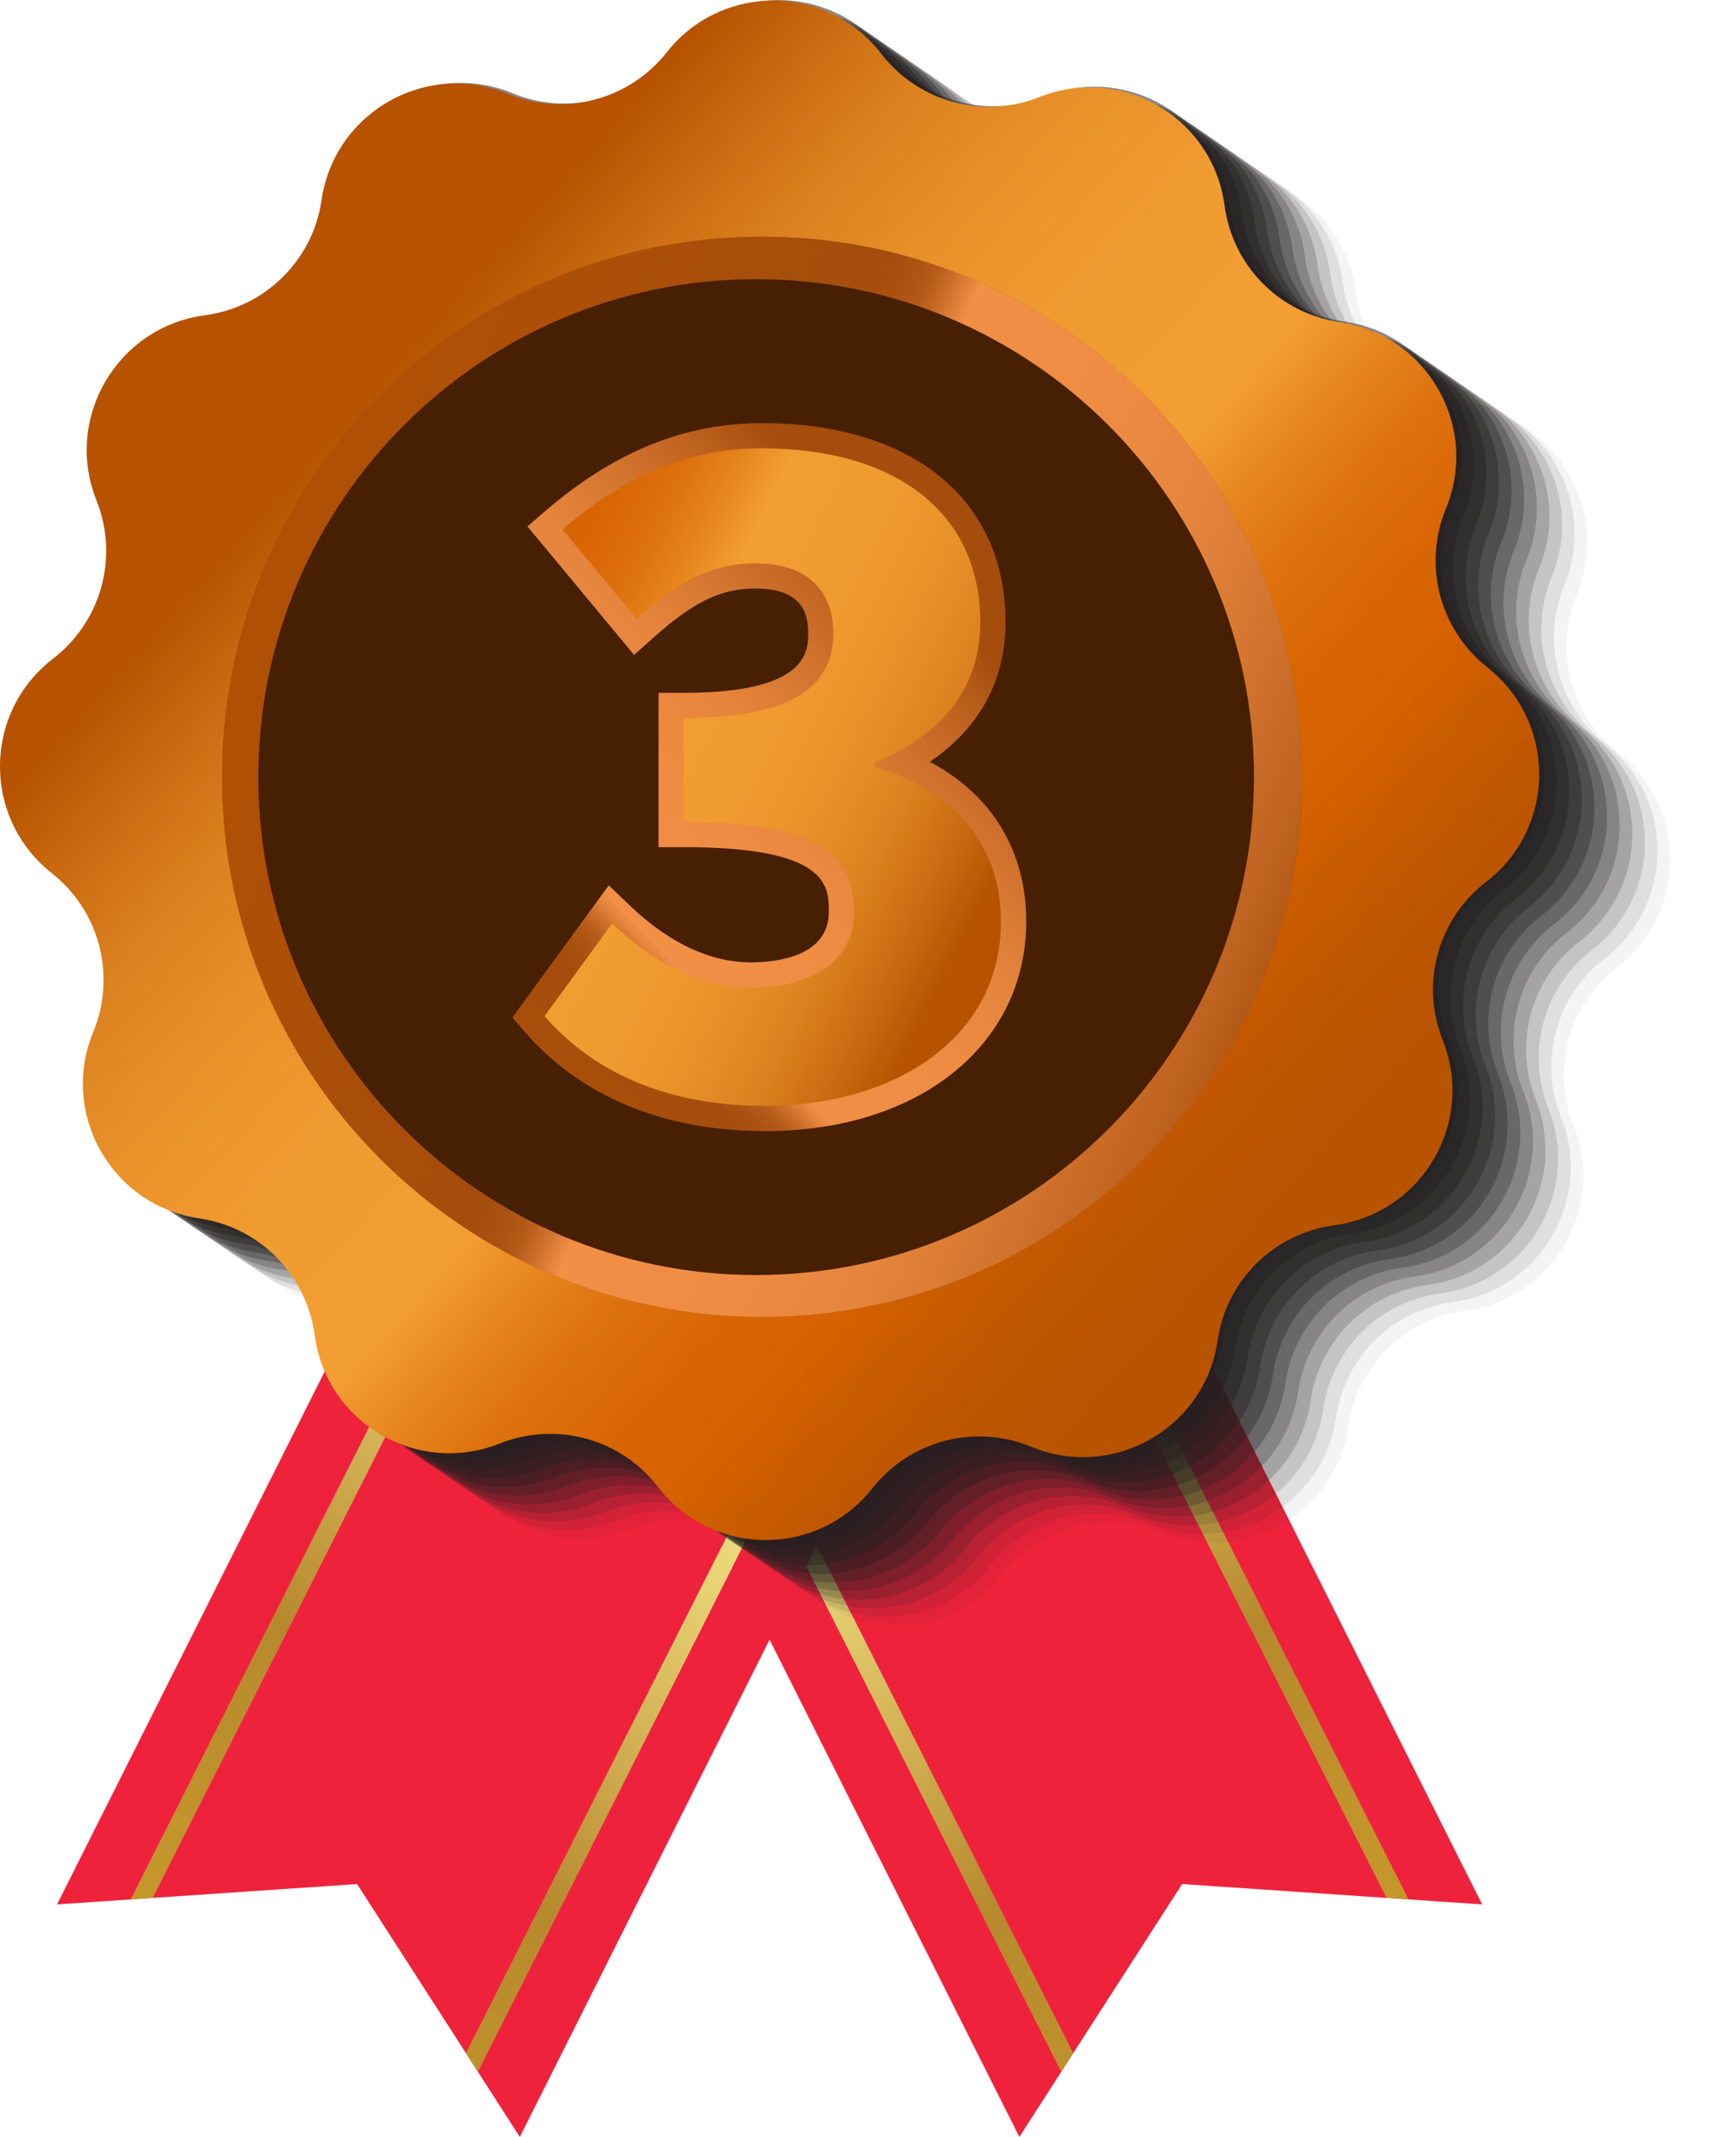 <svg width="26" height="32" viewBox="0 0 26 32" fill="none" xmlns="http://www.w3.org/2000/svg">
<g id="Layer 2">
<g id="Layer 1">
<path id="Vector" d="M15.47 17.303L21.092 28.443L22.198 28.518L15.905 15.99L8.973 19.472L15.267 32L15.896 31.022L10.287 19.907L15.47 17.303Z" fill="#EE233B"/>
<path id="Vector_2" d="M10.662 20.031L16.072 30.748L17.705 28.213L20.769 28.421L15.346 17.678L10.662 20.031Z" fill="#EE233B"/>
<path id="Vector_3" d="M10.662 20.031L15.346 17.678L20.769 28.421L21.092 28.443L15.47 17.303L10.287 19.907L15.896 31.022L16.072 30.748L10.662 20.031Z" fill="#EE233B"/>
<path id="Vector_4" d="M10.662 20.031L15.346 17.678L20.769 28.421L21.092 28.443L15.47 17.303L10.287 19.907L15.896 31.022L16.072 30.748L10.662 20.031Z" fill="url(#paint0_linear_1_5946)"/>
<path id="Vector_5" d="M7.582 17.303L1.96 28.443L0.854 28.518L7.147 15.99L14.079 19.472L7.785 32L7.156 31.022L12.765 19.907L7.582 17.303Z" fill="#EE233B"/>
<path id="Vector_6" d="M12.39 20.031L6.98 30.748L5.348 28.213L2.284 28.421L7.707 17.678L12.39 20.031Z" fill="#EE233B"/>
<path id="Vector_7" d="M12.39 20.031L7.707 17.678L2.284 28.421L1.96 28.443L7.582 17.303L12.765 19.907L7.156 31.022L6.98 30.748L12.39 20.031Z" fill="#EE233B"/>
<path id="Vector_8" d="M12.39 20.031L7.707 17.678L2.284 28.421L1.96 28.443L7.582 17.303L12.765 19.907L7.156 31.022L6.98 30.748L12.39 20.031Z" fill="url(#paint1_linear_1_5946)"/>
<path id="Vector_9" opacity="0.05" d="M24.238 11.273C23.89 10.999 23.641 10.618 23.529 10.189C23.417 9.76 23.448 9.307 23.617 8.897C24.124 7.67 23.34 6.295 22.027 6.105C21.589 6.041 21.183 5.836 20.871 5.521C20.559 5.205 20.359 4.797 20.301 4.357C20.127 3.042 18.761 2.242 17.528 2.734C17.117 2.898 16.663 2.923 16.235 2.806C15.807 2.689 15.43 2.435 15.16 2.084C14.351 1.032 12.768 1.022 11.947 2.064C11.672 2.412 11.292 2.661 10.863 2.773C10.434 2.885 9.981 2.854 9.571 2.685C8.345 2.177 6.969 2.961 6.779 4.274C6.715 4.713 6.51 5.119 6.195 5.431C5.88 5.742 5.471 5.942 5.032 6.001C3.715 6.175 2.915 7.541 3.408 8.774C3.572 9.185 3.598 9.639 3.48 10.067C3.363 10.495 3.109 10.872 2.758 11.142C1.706 11.951 1.696 13.535 2.738 14.355C3.086 14.63 3.335 15.01 3.448 15.439C3.56 15.868 3.529 16.322 3.359 16.732C2.852 17.958 3.635 19.334 4.948 19.524C5.387 19.588 5.793 19.793 6.104 20.108C6.416 20.424 6.616 20.832 6.674 21.271C6.848 22.587 8.214 23.387 9.447 22.895C9.858 22.731 10.313 22.705 10.74 22.823C11.168 22.94 11.545 23.194 11.815 23.545C12.624 24.597 14.207 24.607 15.028 23.565C15.303 23.217 15.684 22.968 16.113 22.855C16.541 22.743 16.995 22.774 17.405 22.944C18.631 23.451 20.007 22.667 20.197 21.354C20.261 20.915 20.466 20.509 20.781 20.198C21.097 19.886 21.505 19.686 21.945 19.628C23.26 19.453 24.06 18.087 23.568 16.855C23.404 16.443 23.379 15.989 23.496 15.562C23.613 15.134 23.867 14.757 24.219 14.486C25.27 13.678 25.28 12.095 24.238 11.273Z" fill="#231F20"/>
<path id="Vector_10" opacity="0.1" d="M24.049 11.144C23.701 10.87 23.452 10.489 23.34 10.06C23.227 9.632 23.258 9.178 23.428 8.768C23.935 7.542 23.151 6.166 21.838 5.976C21.399 5.912 20.993 5.707 20.682 5.392C20.37 5.076 20.17 4.668 20.112 4.228C19.938 2.913 18.572 2.113 17.339 2.605C16.927 2.769 16.473 2.794 16.046 2.677C15.618 2.56 15.241 2.306 14.97 1.955C14.162 0.902 12.579 0.893 11.757 1.935C11.483 2.283 11.102 2.532 10.673 2.644C10.245 2.756 9.791 2.725 9.381 2.556C8.155 2.049 6.779 2.832 6.589 4.146C6.525 4.585 6.32 4.991 6.005 5.303C5.69 5.615 5.281 5.815 4.841 5.873C3.526 6.048 2.726 7.413 3.218 8.646C3.382 9.058 3.408 9.512 3.29 9.939C3.173 10.367 2.919 10.744 2.568 11.015C1.516 11.823 1.506 13.406 2.548 14.228C2.896 14.502 3.145 14.883 3.258 15.312C3.37 15.741 3.339 16.194 3.17 16.604C2.662 17.831 3.446 19.206 4.759 19.396C5.198 19.46 5.604 19.665 5.915 19.98C6.227 20.296 6.427 20.704 6.485 21.144C6.659 22.458 8.024 23.258 9.257 22.766C9.669 22.602 10.123 22.576 10.55 22.694C10.978 22.811 11.355 23.065 11.626 23.416C12.434 24.468 14.017 24.478 14.839 23.436C15.113 23.088 15.494 22.839 15.923 22.727C16.352 22.614 16.805 22.645 17.215 22.815C18.442 23.321 19.819 22.538 20.008 21.225C20.072 20.786 20.277 20.38 20.593 20.069C20.908 19.757 21.316 19.557 21.756 19.499C23.071 19.325 23.871 17.958 23.379 16.725C23.215 16.314 23.19 15.86 23.307 15.432C23.424 15.005 23.678 14.627 24.029 14.357C25.082 13.549 25.091 11.966 24.049 11.144Z" fill="#231F20"/>
<path id="Vector_11" opacity="0.14" d="M23.86 11.016C23.512 10.741 23.263 10.361 23.151 9.932C23.039 9.503 23.07 9.049 23.239 8.639C23.747 7.413 22.963 6.037 21.649 5.847C21.211 5.783 20.805 5.578 20.493 5.263C20.181 4.947 19.981 4.539 19.923 4.099C19.749 2.784 18.383 1.984 17.15 2.476C16.739 2.64 16.285 2.666 15.857 2.548C15.43 2.431 15.052 2.177 14.782 1.826C13.973 0.774 12.389 0.764 11.569 1.806C11.294 2.154 10.914 2.403 10.485 2.515C10.056 2.627 9.602 2.596 9.192 2.427C7.966 1.92 6.59 2.703 6.4 4.017C6.336 4.455 6.131 4.861 5.816 5.173C5.5 5.484 5.092 5.684 4.652 5.743C3.337 5.917 2.537 7.283 3.029 8.515C3.193 8.927 3.219 9.381 3.101 9.809C2.984 10.236 2.73 10.614 2.379 10.884C1.327 11.693 1.317 13.276 2.359 14.097C2.707 14.372 2.956 14.752 3.069 15.181C3.181 15.61 3.15 16.064 2.98 16.474C2.473 17.7 3.257 19.076 4.57 19.266C5.009 19.329 5.415 19.535 5.726 19.85C6.038 20.165 6.238 20.574 6.296 21.013C6.47 22.329 7.837 23.128 9.069 22.637C9.481 22.473 9.935 22.447 10.362 22.564C10.79 22.682 11.167 22.936 11.438 23.287C12.246 24.339 13.829 24.349 14.651 23.307C14.925 22.958 15.306 22.709 15.735 22.597C16.164 22.485 16.617 22.516 17.027 22.686C18.253 23.193 19.629 22.409 19.819 21.096C19.883 20.657 20.088 20.251 20.404 19.939C20.719 19.628 21.127 19.428 21.567 19.37C22.883 19.195 23.682 17.829 23.19 16.597C23.026 16.185 23.001 15.731 23.118 15.303C23.235 14.876 23.489 14.498 23.84 14.228C24.893 13.42 24.902 11.837 23.86 11.016Z" fill="#231F20"/>
<path id="Vector_12" opacity="0.19" d="M23.671 10.887C23.323 10.612 23.074 10.232 22.962 9.803C22.85 9.374 22.881 8.92 23.05 8.51C23.558 7.284 22.774 5.908 21.46 5.718C21.022 5.654 20.616 5.449 20.304 5.134C19.993 4.819 19.793 4.41 19.734 3.971C19.56 2.655 18.194 1.855 16.961 2.347C16.55 2.511 16.096 2.537 15.668 2.419C15.241 2.302 14.863 2.048 14.593 1.697C13.784 0.645 12.201 0.635 11.38 1.677C11.105 2.025 10.725 2.275 10.296 2.387C9.867 2.499 9.413 2.468 9.003 2.299C7.777 1.791 6.401 2.575 6.211 3.888C6.147 4.327 5.942 4.733 5.627 5.044C5.311 5.356 4.903 5.556 4.463 5.614C3.148 5.789 2.348 7.154 2.84 8.387C3.004 8.799 3.03 9.253 2.912 9.68C2.795 10.108 2.541 10.485 2.19 10.755C1.138 11.565 1.128 13.148 2.17 13.97C2.518 14.245 2.767 14.625 2.88 15.054C2.992 15.483 2.961 15.937 2.791 16.346C2.284 17.573 3.068 18.948 4.381 19.139C4.82 19.202 5.226 19.407 5.537 19.723C5.849 20.038 6.049 20.447 6.107 20.886C6.281 22.202 7.648 23.001 8.88 22.51C9.292 22.345 9.746 22.32 10.173 22.437C10.601 22.555 10.978 22.808 11.249 23.16C12.057 24.212 13.641 24.222 14.462 23.18C14.736 22.831 15.117 22.582 15.546 22.47C15.975 22.358 16.428 22.389 16.838 22.558C18.064 23.066 19.44 22.282 19.631 20.969C19.694 20.53 19.899 20.124 20.215 19.812C20.53 19.501 20.938 19.301 21.378 19.242C22.693 19.068 23.493 17.702 23.001 16.47C22.837 16.058 22.812 15.604 22.929 15.176C23.047 14.749 23.3 14.371 23.652 14.101C24.704 13.291 24.713 11.708 23.671 10.887Z" fill="#231F20"/>
<path id="Vector_13" opacity="0.24" d="M23.482 10.758C23.134 10.483 22.885 10.103 22.773 9.674C22.661 9.245 22.692 8.791 22.861 8.382C23.369 7.155 22.585 5.779 21.271 5.589C20.833 5.526 20.427 5.321 20.116 5.006C19.804 4.69 19.604 4.282 19.545 3.843C19.371 2.526 18.005 1.726 16.774 2.218C16.362 2.383 15.908 2.408 15.48 2.291C15.053 2.173 14.675 1.92 14.405 1.568C13.595 0.516 12.012 0.508 11.191 1.549C10.916 1.897 10.536 2.146 10.107 2.258C9.678 2.37 9.224 2.339 8.814 2.17C7.589 1.663 6.212 2.446 6.022 3.759C5.959 4.198 5.754 4.604 5.438 4.916C5.123 5.228 4.714 5.428 4.275 5.487C2.959 5.661 2.159 7.027 2.651 8.259C2.815 8.671 2.841 9.125 2.723 9.553C2.606 9.98 2.352 10.358 2.001 10.628C0.949 11.436 0.939 13.018 1.982 13.84C2.33 14.114 2.579 14.495 2.691 14.924C2.803 15.353 2.773 15.807 2.603 16.216C2.096 17.443 2.88 18.818 4.193 19.009C4.631 19.072 5.037 19.277 5.349 19.593C5.661 19.908 5.861 20.317 5.919 20.756C6.093 22.072 7.459 22.872 8.692 22.38C9.104 22.215 9.558 22.19 9.985 22.307C10.413 22.425 10.79 22.678 11.061 23.03C11.869 24.082 13.452 24.092 14.273 23.049C14.548 22.702 14.929 22.453 15.357 22.341C15.786 22.229 16.24 22.26 16.649 22.43C17.876 22.937 19.251 22.153 19.442 20.84C19.505 20.401 19.71 19.995 20.026 19.683C20.341 19.372 20.75 19.172 21.189 19.114C22.504 18.938 23.304 17.571 22.813 16.339C22.648 15.927 22.623 15.473 22.74 15.045C22.858 14.618 23.111 14.24 23.463 13.97C24.515 13.162 24.524 11.579 23.482 10.758Z" fill="#231F20"/>
<path id="Vector_14" opacity="0.29" d="M23.293 10.629C22.945 10.355 22.696 9.974 22.584 9.545C22.471 9.116 22.502 8.663 22.671 8.253C23.179 7.026 22.395 5.651 21.082 5.46C20.643 5.397 20.237 5.192 19.925 4.876C19.614 4.561 19.414 4.152 19.355 3.713C19.181 2.397 17.815 1.598 16.583 2.089C16.171 2.254 15.717 2.279 15.289 2.162C14.862 2.045 14.484 1.791 14.214 1.439C13.406 0.387 11.823 0.378 11.002 1.42C10.727 1.768 10.347 2.017 9.918 2.129C9.489 2.241 9.035 2.21 8.625 2.041C7.399 1.533 6.023 2.317 5.833 3.631C5.769 4.069 5.564 4.475 5.249 4.787C4.933 5.099 4.524 5.299 4.085 5.357C2.769 5.531 1.969 6.897 2.461 8.129C2.625 8.541 2.651 8.995 2.534 9.423C2.416 9.85 2.163 10.228 1.811 10.498C0.76 11.307 0.749 12.89 1.792 13.711C2.141 13.986 2.39 14.366 2.502 14.795C2.614 15.224 2.583 15.678 2.414 16.088C1.906 17.314 2.69 18.689 4.003 18.88C4.442 18.944 4.848 19.149 5.16 19.464C5.471 19.779 5.671 20.188 5.729 20.627C5.904 21.943 7.27 22.743 8.502 22.251C8.914 22.087 9.368 22.061 9.796 22.178C10.223 22.296 10.601 22.55 10.871 22.901C11.68 23.953 13.264 23.963 14.084 22.921C14.358 22.573 14.739 22.324 15.168 22.212C15.596 22.099 16.05 22.13 16.46 22.299C17.686 22.807 19.062 22.023 19.252 20.71C19.316 20.271 19.521 19.865 19.836 19.553C20.151 19.242 20.56 19.042 20.999 18.984C22.315 18.809 23.115 17.443 22.623 16.211C22.459 15.799 22.433 15.345 22.55 14.918C22.668 14.49 22.922 14.112 23.273 13.842C24.326 13.034 24.335 11.451 23.293 10.629Z" fill="#231F20"/>
<path id="Vector_15" opacity="0.34" d="M23.105 10.5C22.756 10.226 22.507 9.845 22.395 9.416C22.283 8.987 22.314 8.534 22.483 8.124C22.991 6.898 22.207 5.522 20.894 5.332C20.455 5.268 20.049 5.063 19.737 4.748C19.425 4.432 19.225 4.024 19.167 3.584C18.992 2.269 17.626 1.469 16.394 1.961C15.982 2.125 15.528 2.15 15.1 2.033C14.673 1.916 14.295 1.662 14.025 1.31C13.216 0.258 11.633 0.249 10.812 1.291C10.538 1.639 10.157 1.888 9.728 2C9.299 2.112 8.845 2.081 8.435 1.912C7.209 1.405 5.834 2.188 5.643 3.502C5.58 3.94 5.374 4.346 5.059 4.658C4.744 4.97 4.335 5.17 3.896 5.228C2.581 5.402 1.782 6.768 2.273 8C2.437 8.412 2.463 8.866 2.346 9.294C2.228 9.721 1.974 10.099 1.623 10.369C0.571 11.178 0.561 12.762 1.603 13.583C1.951 13.858 2.2 14.238 2.312 14.667C2.424 15.096 2.393 15.549 2.224 15.959C1.716 17.185 2.5 18.561 3.813 18.751C4.252 18.815 4.658 19.02 4.97 19.335C5.281 19.651 5.481 20.059 5.539 20.499C5.715 21.814 7.082 22.614 8.314 22.122C8.726 21.958 9.18 21.932 9.608 22.05C10.035 22.167 10.413 22.421 10.683 22.772C11.492 23.824 13.075 23.834 13.896 22.792C14.171 22.444 14.551 22.195 14.98 22.082C15.409 21.97 15.863 22.001 16.273 22.171C17.499 22.678 18.875 21.894 19.065 20.581C19.128 20.143 19.333 19.737 19.648 19.425C19.963 19.114 20.371 18.913 20.81 18.855C22.126 18.68 22.925 17.314 22.434 16.082C22.269 15.67 22.244 15.216 22.361 14.789C22.479 14.361 22.732 13.984 23.084 13.713C24.137 12.905 24.146 11.322 23.105 10.5Z" fill="#231F20"/>
<path id="Vector_16" opacity="0.39" d="M22.916 10.371C22.567 10.097 22.318 9.716 22.206 9.288C22.094 8.859 22.125 8.405 22.294 7.995C22.802 6.769 22.018 5.393 20.705 5.203C20.266 5.139 19.86 4.934 19.549 4.619C19.237 4.304 19.037 3.896 18.979 3.456C18.804 2.14 17.438 1.34 16.206 1.832C15.794 1.996 15.34 2.022 14.912 1.904C14.485 1.787 14.107 1.533 13.837 1.182C13.027 0.13 11.446 0.121 10.624 1.162C10.35 1.51 9.969 1.759 9.54 1.871C9.111 1.983 8.657 1.953 8.248 1.783C7.021 1.276 5.646 2.059 5.455 3.373C5.392 3.812 5.187 4.218 4.871 4.53C4.556 4.841 4.147 5.042 3.708 5.1C2.393 5.273 1.593 6.639 2.084 7.872C2.249 8.284 2.274 8.738 2.157 9.165C2.039 9.593 1.786 9.97 1.434 10.241C0.382 11.049 0.372 12.632 1.414 13.454C1.763 13.728 2.012 14.109 2.124 14.538C2.236 14.967 2.205 15.421 2.036 15.831C1.529 17.056 2.312 18.432 3.625 18.622C4.064 18.686 4.47 18.891 4.782 19.206C5.093 19.522 5.293 19.93 5.352 20.37C5.526 21.685 6.892 22.485 8.125 21.993C8.536 21.829 8.991 21.804 9.418 21.921C9.846 22.038 10.223 22.292 10.493 22.643C11.302 23.695 12.886 23.705 13.706 22.663C13.981 22.315 14.361 22.066 14.79 21.954C15.219 21.842 15.673 21.873 16.082 22.043C17.309 22.55 18.684 21.767 18.875 20.453C18.939 20.014 19.143 19.608 19.459 19.297C19.774 18.985 20.183 18.785 20.622 18.727C21.938 18.553 22.737 17.187 22.246 15.954C22.081 15.542 22.056 15.088 22.173 14.661C22.291 14.233 22.544 13.856 22.896 13.586C23.948 12.776 23.958 11.193 22.916 10.371Z" fill="#231F20"/>
<path id="Vector_17" opacity="0.43" d="M22.727 10.243C22.378 9.968 22.129 9.588 22.017 9.159C21.905 8.73 21.936 8.276 22.105 7.866C22.613 6.64 21.829 5.264 20.516 5.074C20.077 5.01 19.671 4.805 19.36 4.49C19.048 4.174 18.848 3.766 18.79 3.326C18.615 2.011 17.249 1.211 16.017 1.703C15.605 1.867 15.151 1.893 14.723 1.775C14.296 1.658 13.918 1.404 13.648 1.053C12.839 -1.2815e-06 11.257 -0.009 10.435 1.033C10.161 1.381 9.78 1.63 9.351 1.743C8.922 1.855 8.468 1.824 8.059 1.654C6.832 1.147 5.457 1.931 5.266 3.244C5.203 3.683 4.998 4.089 4.682 4.4C4.367 4.712 3.958 4.912 3.519 4.97C2.203 5.145 1.404 6.511 1.895 7.743C2.06 8.155 2.085 8.609 1.968 9.036C1.85 9.464 1.597 9.841 1.245 10.112C0.193 10.92 0.183 12.503 1.226 13.325C1.574 13.599 1.823 13.98 1.935 14.409C2.047 14.838 2.016 15.291 1.847 15.701C1.339 16.927 2.123 18.303 3.436 18.494C3.875 18.557 4.281 18.762 4.593 19.078C4.904 19.393 5.104 19.802 5.163 20.241C5.337 21.556 6.703 22.356 7.935 21.864C8.347 21.7 8.801 21.675 9.229 21.792C9.656 21.909 10.034 22.163 10.304 22.515C11.113 23.567 12.696 23.576 13.517 22.534C13.792 22.186 14.172 21.937 14.601 21.825C15.03 21.713 15.484 21.744 15.893 21.913C17.12 22.421 18.495 21.637 18.686 20.323C18.75 19.885 18.955 19.479 19.27 19.167C19.585 18.855 19.994 18.655 20.433 18.597C21.749 18.423 22.549 17.057 22.057 15.824C21.892 15.413 21.867 14.959 21.984 14.531C22.102 14.104 22.355 13.726 22.707 13.456C23.759 12.647 23.769 11.064 22.727 10.243Z" fill="#231F20"/>
<path id="Vector_18" opacity="0.48" d="M22.538 10.114C22.19 9.839 21.941 9.459 21.828 9.03C21.716 8.601 21.747 8.147 21.916 7.737C22.424 6.511 21.64 5.135 20.327 4.945C19.888 4.881 19.482 4.676 19.171 4.361C18.859 4.046 18.659 3.637 18.601 3.198C18.426 1.882 17.06 1.082 15.828 1.574C15.416 1.738 14.962 1.764 14.534 1.646C14.107 1.529 13.729 1.275 13.459 0.924C12.65 -0.128 11.068 -0.138 10.246 0.904C9.972 1.253 9.591 1.502 9.162 1.614C8.733 1.726 8.279 1.695 7.87 1.526C6.643 1.018 5.268 1.802 5.077 3.115C5.014 3.554 4.809 3.96 4.493 4.272C4.178 4.583 3.769 4.783 3.33 4.841C2.015 5.016 1.215 6.381 1.706 7.613C1.871 8.025 1.896 8.479 1.779 8.907C1.661 9.334 1.408 9.712 1.056 9.982C0.004 10.791 -0.006 12.375 1.037 13.197C1.385 13.471 1.634 13.852 1.746 14.281C1.858 14.71 1.827 15.163 1.658 15.573C1.151 16.798 1.934 18.176 3.247 18.365C3.686 18.428 4.092 18.633 4.404 18.949C4.715 19.264 4.915 19.673 4.974 20.112C5.148 21.428 6.514 22.227 7.746 21.736C8.158 21.571 8.612 21.546 9.04 21.663C9.467 21.781 9.845 22.034 10.115 22.386C10.924 23.438 12.508 23.448 13.328 22.405C13.603 22.057 13.983 21.808 14.412 21.696C14.841 21.584 15.295 21.615 15.704 21.784C16.931 22.292 18.307 21.508 18.497 20.195C18.561 19.756 18.766 19.35 19.081 19.038C19.396 18.727 19.805 18.527 20.244 18.468C21.56 18.294 22.36 16.928 21.868 15.696C21.704 15.284 21.678 14.83 21.796 14.402C21.913 13.975 22.166 13.597 22.518 13.327C23.57 12.518 23.58 10.935 22.538 10.114Z" fill="#231F20"/>
<path id="Vector_19" opacity="0.53" d="M22.349 9.985C22.001 9.71 21.752 9.33 21.64 8.901C21.528 8.472 21.559 8.018 21.729 7.609C22.236 6.382 21.452 5.007 20.139 4.816C19.7 4.753 19.294 4.548 18.982 4.233C18.671 3.917 18.47 3.509 18.412 3.07C18.237 1.753 16.87 0.953 15.639 1.445C15.227 1.61 14.773 1.635 14.346 1.518C13.918 1.4 13.541 1.147 13.27 0.795C12.462 -0.257 10.879 -0.266 10.057 0.776C9.783 1.124 9.402 1.373 8.973 1.485C8.544 1.597 8.091 1.566 7.681 1.397C6.455 0.889 5.079 1.673 4.888 2.986C4.825 3.425 4.62 3.831 4.305 4.143C3.99 4.454 3.581 4.655 3.142 4.713C1.827 4.887 1.027 6.253 1.518 7.486C1.683 7.898 1.708 8.352 1.591 8.779C1.473 9.207 1.22 9.584 0.868 9.854C-0.185 10.663 -0.193 12.246 0.848 13.067C1.196 13.342 1.445 13.722 1.557 14.152C1.67 14.581 1.639 15.035 1.469 15.444C0.961 16.671 1.745 18.047 3.058 18.237C3.497 18.3 3.903 18.505 4.215 18.82C4.527 19.136 4.727 19.544 4.786 19.983C4.96 21.299 6.326 22.099 7.558 21.607C7.97 21.442 8.424 21.417 8.852 21.535C9.279 21.652 9.657 21.905 9.927 22.257C10.736 23.309 12.318 23.319 13.14 22.276C13.414 21.929 13.795 21.68 14.224 21.568C14.652 21.456 15.106 21.487 15.515 21.656C16.742 22.164 18.117 21.38 18.308 20.066C18.372 19.628 18.577 19.222 18.892 18.91C19.207 18.599 19.616 18.398 20.055 18.34C21.371 18.166 22.17 16.8 21.679 15.568C21.515 15.156 21.489 14.702 21.606 14.274C21.724 13.847 21.977 13.469 22.329 13.199C23.381 12.389 23.391 10.806 22.349 9.985Z" fill="#231F20"/>
<path id="Vector_20" d="M18.236 20.075C18.046 21.388 16.67 22.171 15.444 21.665C15.034 21.495 14.58 21.464 14.151 21.576C13.722 21.689 13.341 21.938 13.067 22.286C12.245 23.328 10.663 23.319 9.854 22.266C9.584 21.915 9.206 21.661 8.779 21.544C8.351 21.427 7.897 21.452 7.485 21.616C6.253 22.108 4.887 21.308 4.713 19.993C4.654 19.553 4.454 19.145 4.143 18.829C3.831 18.514 3.425 18.309 2.986 18.245C1.673 18.055 0.89 16.679 1.397 15.453C1.566 15.043 1.597 14.589 1.485 14.16C1.373 13.731 1.124 13.35 0.776 13.076C-0.267 12.254 -0.257 10.671 0.795 9.863C1.147 9.592 1.4 9.215 1.518 8.787C1.635 8.36 1.61 7.906 1.445 7.494C0.953 6.261 1.753 4.896 3.069 4.721C3.508 4.663 3.917 4.463 4.232 4.151C4.548 3.84 4.753 3.434 4.816 2.995C5.007 1.682 6.382 0.899 7.609 1.405C8.018 1.575 8.472 1.606 8.901 1.493C9.33 1.381 9.711 1.132 9.985 0.784C10.807 -0.258 12.389 -0.248 13.198 0.804C13.468 1.155 13.846 1.409 14.273 1.526C14.701 1.644 15.155 1.618 15.567 1.454C16.799 0.962 18.165 1.762 18.34 3.078C18.398 3.517 18.598 3.925 18.909 4.241C19.221 4.556 19.627 4.761 20.066 4.825C21.379 5.015 22.162 6.391 21.655 7.617C21.486 8.027 21.455 8.481 21.567 8.91C21.679 9.339 21.928 9.719 22.276 9.994C23.319 10.816 23.309 12.398 22.257 13.207C21.905 13.477 21.652 13.854 21.534 14.282C21.417 14.71 21.442 15.164 21.607 15.575C22.099 16.808 21.299 18.174 19.983 18.348C19.544 18.407 19.135 18.607 18.82 18.918C18.504 19.23 18.299 19.636 18.236 20.075Z" fill="url(#paint2_linear_1_5946)"/>
<path id="Vector_21" d="M11.414 19.721C15.881 19.721 19.502 16.1 19.502 11.633C19.502 7.166 15.881 3.545 11.414 3.545C6.947 3.545 3.326 7.166 3.326 11.633C3.326 16.1 6.947 19.721 11.414 19.721Z" fill="#875121"/>
<path id="Vector_22" d="M11.414 19.721C15.881 19.721 19.502 16.1 19.502 11.633C19.502 7.166 15.881 3.545 11.414 3.545C6.947 3.545 3.326 7.166 3.326 11.633C3.326 16.1 6.947 19.721 11.414 19.721Z" fill="url(#paint3_linear_1_5946)"/>
<path id="Vector_23" d="M11.325 19.093C15.443 19.093 18.781 15.755 18.781 11.637C18.781 7.519 15.443 4.181 11.325 4.181C7.207 4.181 3.869 7.519 3.869 11.637C3.869 15.755 7.207 19.093 11.325 19.093Z" fill="#471F02"/>
<path id="Vector_24" d="M11.464 16.938C9.953 16.938 8.71 16.428 7.871 15.464L7.673 15.237L9.117 13.258L9.429 13.556C10.023 14.123 10.635 14.411 11.247 14.411C11.598 14.411 12.413 14.338 12.413 13.655C12.413 13.268 12.413 12.686 10.24 12.686H9.863V10.375H10.24C12.104 10.375 12.104 9.749 12.104 9.481C12.104 9.194 12.021 8.813 11.311 8.813C10.801 8.813 10.388 9.012 9.788 9.547L9.497 9.807L7.899 7.883L8.18 7.641C9.203 6.763 10.259 6.336 11.409 6.336C13.661 6.336 15.06 7.479 15.06 9.317C15.06 10.189 14.671 10.901 13.926 11.408C14.852 11.899 15.37 12.739 15.37 13.798C15.37 15.646 13.764 16.938 11.464 16.938Z" fill="url(#paint4_linear_1_5946)"/>
<path id="Vector_25" d="M8.155 15.216L9.168 13.829C9.748 14.382 10.451 14.788 11.247 14.788C12.173 14.788 12.79 14.384 12.79 13.655C12.79 12.822 12.303 12.309 10.239 12.309V10.752C11.944 10.752 12.48 10.234 12.48 9.482C12.48 8.814 12.055 8.436 11.31 8.436C10.635 8.436 10.124 8.742 9.537 9.266L8.425 7.928C9.299 7.177 10.253 6.713 11.408 6.713C13.379 6.713 14.682 7.648 14.682 9.317C14.682 10.294 14.121 10.994 13.1 11.424V11.484C14.197 11.797 14.991 12.572 14.991 13.797C14.991 15.564 13.372 16.561 11.463 16.561C9.927 16.561 8.851 16.016 8.155 15.216Z" fill="url(#paint5_linear_1_5946)"/>
</g>
</g>
<defs>
<linearGradient id="paint0_linear_1_5946" x1="2.937" y1="12.592" x2="21.318" y2="29.277" gradientUnits="userSpaceOnUse">
<stop stop-color="#875121"/>
<stop offset="0.08" stop-color="#895421"/>
<stop offset="0.13" stop-color="#915C23"/>
<stop offset="0.17" stop-color="#9D6B25"/>
<stop offset="0.21" stop-color="#AF7F28"/>
<stop offset="0.24" stop-color="#C6992C"/>
<stop offset="0.25" stop-color="#C89B2C"/>
<stop offset="0.33" stop-color="#C99D2E"/>
<stop offset="0.35" stop-color="#CCA235"/>
<stop offset="0.37" stop-color="#D2AC40"/>
<stop offset="0.39" stop-color="#DBBA51"/>
<stop offset="0.41" stop-color="#E6CD67"/>
<stop offset="0.42" stop-color="#FDF294"/>
<stop offset="0.48" stop-color="#F7EA8C"/>
<stop offset="0.58" stop-color="#E8D375"/>
<stop offset="0.69" stop-color="#CFAE51"/>
<stop offset="0.79" stop-color="#B6892D"/>
<stop offset="1" stop-color="#C89B2C"/>
</linearGradient>
<linearGradient id="paint1_linear_1_5946" x1="20.115" y1="12.592" x2="1.735" y2="29.277" gradientUnits="userSpaceOnUse">
<stop stop-color="#875121"/>
<stop offset="0.08" stop-color="#895421"/>
<stop offset="0.13" stop-color="#915C23"/>
<stop offset="0.17" stop-color="#9D6B25"/>
<stop offset="0.21" stop-color="#AF7F28"/>
<stop offset="0.24" stop-color="#C6992C"/>
<stop offset="0.25" stop-color="#C89B2C"/>
<stop offset="0.33" stop-color="#C99D2E"/>
<stop offset="0.35" stop-color="#CCA235"/>
<stop offset="0.37" stop-color="#D2AC40"/>
<stop offset="0.39" stop-color="#DBBA51"/>
<stop offset="0.41" stop-color="#E6CD67"/>
<stop offset="0.42" stop-color="#FDF294"/>
<stop offset="0.48" stop-color="#F7EA8C"/>
<stop offset="0.58" stop-color="#E8D375"/>
<stop offset="0.69" stop-color="#CFAE51"/>
<stop offset="0.79" stop-color="#B6892D"/>
<stop offset="1" stop-color="#C89B2C"/>
</linearGradient>
<linearGradient id="paint2_linear_1_5946" x1="22.787" y1="21.72" x2="5.373" y2="5.971" gradientUnits="userSpaceOnUse">
<stop stop-color="#B65200"/>
<stop offset="0.21" stop-color="#B85300"/>
<stop offset="0.29" stop-color="#BF5600"/>
<stop offset="0.34" stop-color="#CA5C00"/>
<stop offset="0.38" stop-color="#D66100"/>
<stop offset="0.43" stop-color="#D86503"/>
<stop offset="0.49" stop-color="#DD710D"/>
<stop offset="0.54" stop-color="#E6841D"/>
<stop offset="0.59" stop-color="#F29E32"/>
<stop offset="0.7" stop-color="#F09B30"/>
<stop offset="0.79" stop-color="#E8912A"/>
<stop offset="0.87" stop-color="#DB811F"/>
<stop offset="0.94" stop-color="#C96A10"/>
<stop offset="1" stop-color="#B65200"/>
</linearGradient>
<linearGradient id="paint3_linear_1_5946" x1="0.94" y1="7.17" x2="22.997" y2="16.569" gradientUnits="userSpaceOnUse">
<stop stop-color="#B65200"/>
<stop offset="0.42" stop-color="#A54D0C"/>
<stop offset="0.43" stop-color="#A9500F"/>
<stop offset="0.45" stop-color="#B55A18"/>
<stop offset="0.46" stop-color="#C86B27"/>
<stop offset="0.48" stop-color="#F28F46"/>
<stop offset="0.58" stop-color="#EF8C44"/>
<stop offset="0.66" stop-color="#E5843C"/>
<stop offset="0.72" stop-color="#D57630"/>
<stop offset="0.79" stop-color="#BE621F"/>
<stop offset="0.84" stop-color="#A54D0C"/>
</linearGradient>
<linearGradient id="paint4_linear_1_5946" x1="3.055" y1="19.86" x2="16.188" y2="6.983" gradientUnits="userSpaceOnUse">
<stop stop-color="#B65200"/>
<stop offset="0.42" stop-color="#A54D0C"/>
<stop offset="0.43" stop-color="#A9500F"/>
<stop offset="0.45" stop-color="#B55A18"/>
<stop offset="0.46" stop-color="#C86B27"/>
<stop offset="0.48" stop-color="#F28F46"/>
<stop offset="0.58" stop-color="#EF8C44"/>
<stop offset="0.66" stop-color="#E5843C"/>
<stop offset="0.72" stop-color="#D57630"/>
<stop offset="0.79" stop-color="#BE621F"/>
<stop offset="0.84" stop-color="#A54D0C"/>
</linearGradient>
<linearGradient id="paint5_linear_1_5946" x1="2.615" y1="7.252" x2="14.855" y2="13.372" gradientUnits="userSpaceOnUse">
<stop stop-color="#B65200"/>
<stop offset="0.21" stop-color="#B85300"/>
<stop offset="0.29" stop-color="#BF5600"/>
<stop offset="0.34" stop-color="#CA5C00"/>
<stop offset="0.38" stop-color="#D66100"/>
<stop offset="0.43" stop-color="#D86503"/>
<stop offset="0.49" stop-color="#DD710D"/>
<stop offset="0.54" stop-color="#E6841D"/>
<stop offset="0.59" stop-color="#F29E32"/>
<stop offset="0.7" stop-color="#F09B30"/>
<stop offset="0.79" stop-color="#E8912A"/>
<stop offset="0.87" stop-color="#DB811F"/>
<stop offset="0.94" stop-color="#C96A10"/>
<stop offset="1" stop-color="#B65200"/>
</linearGradient>
</defs>
</svg>
